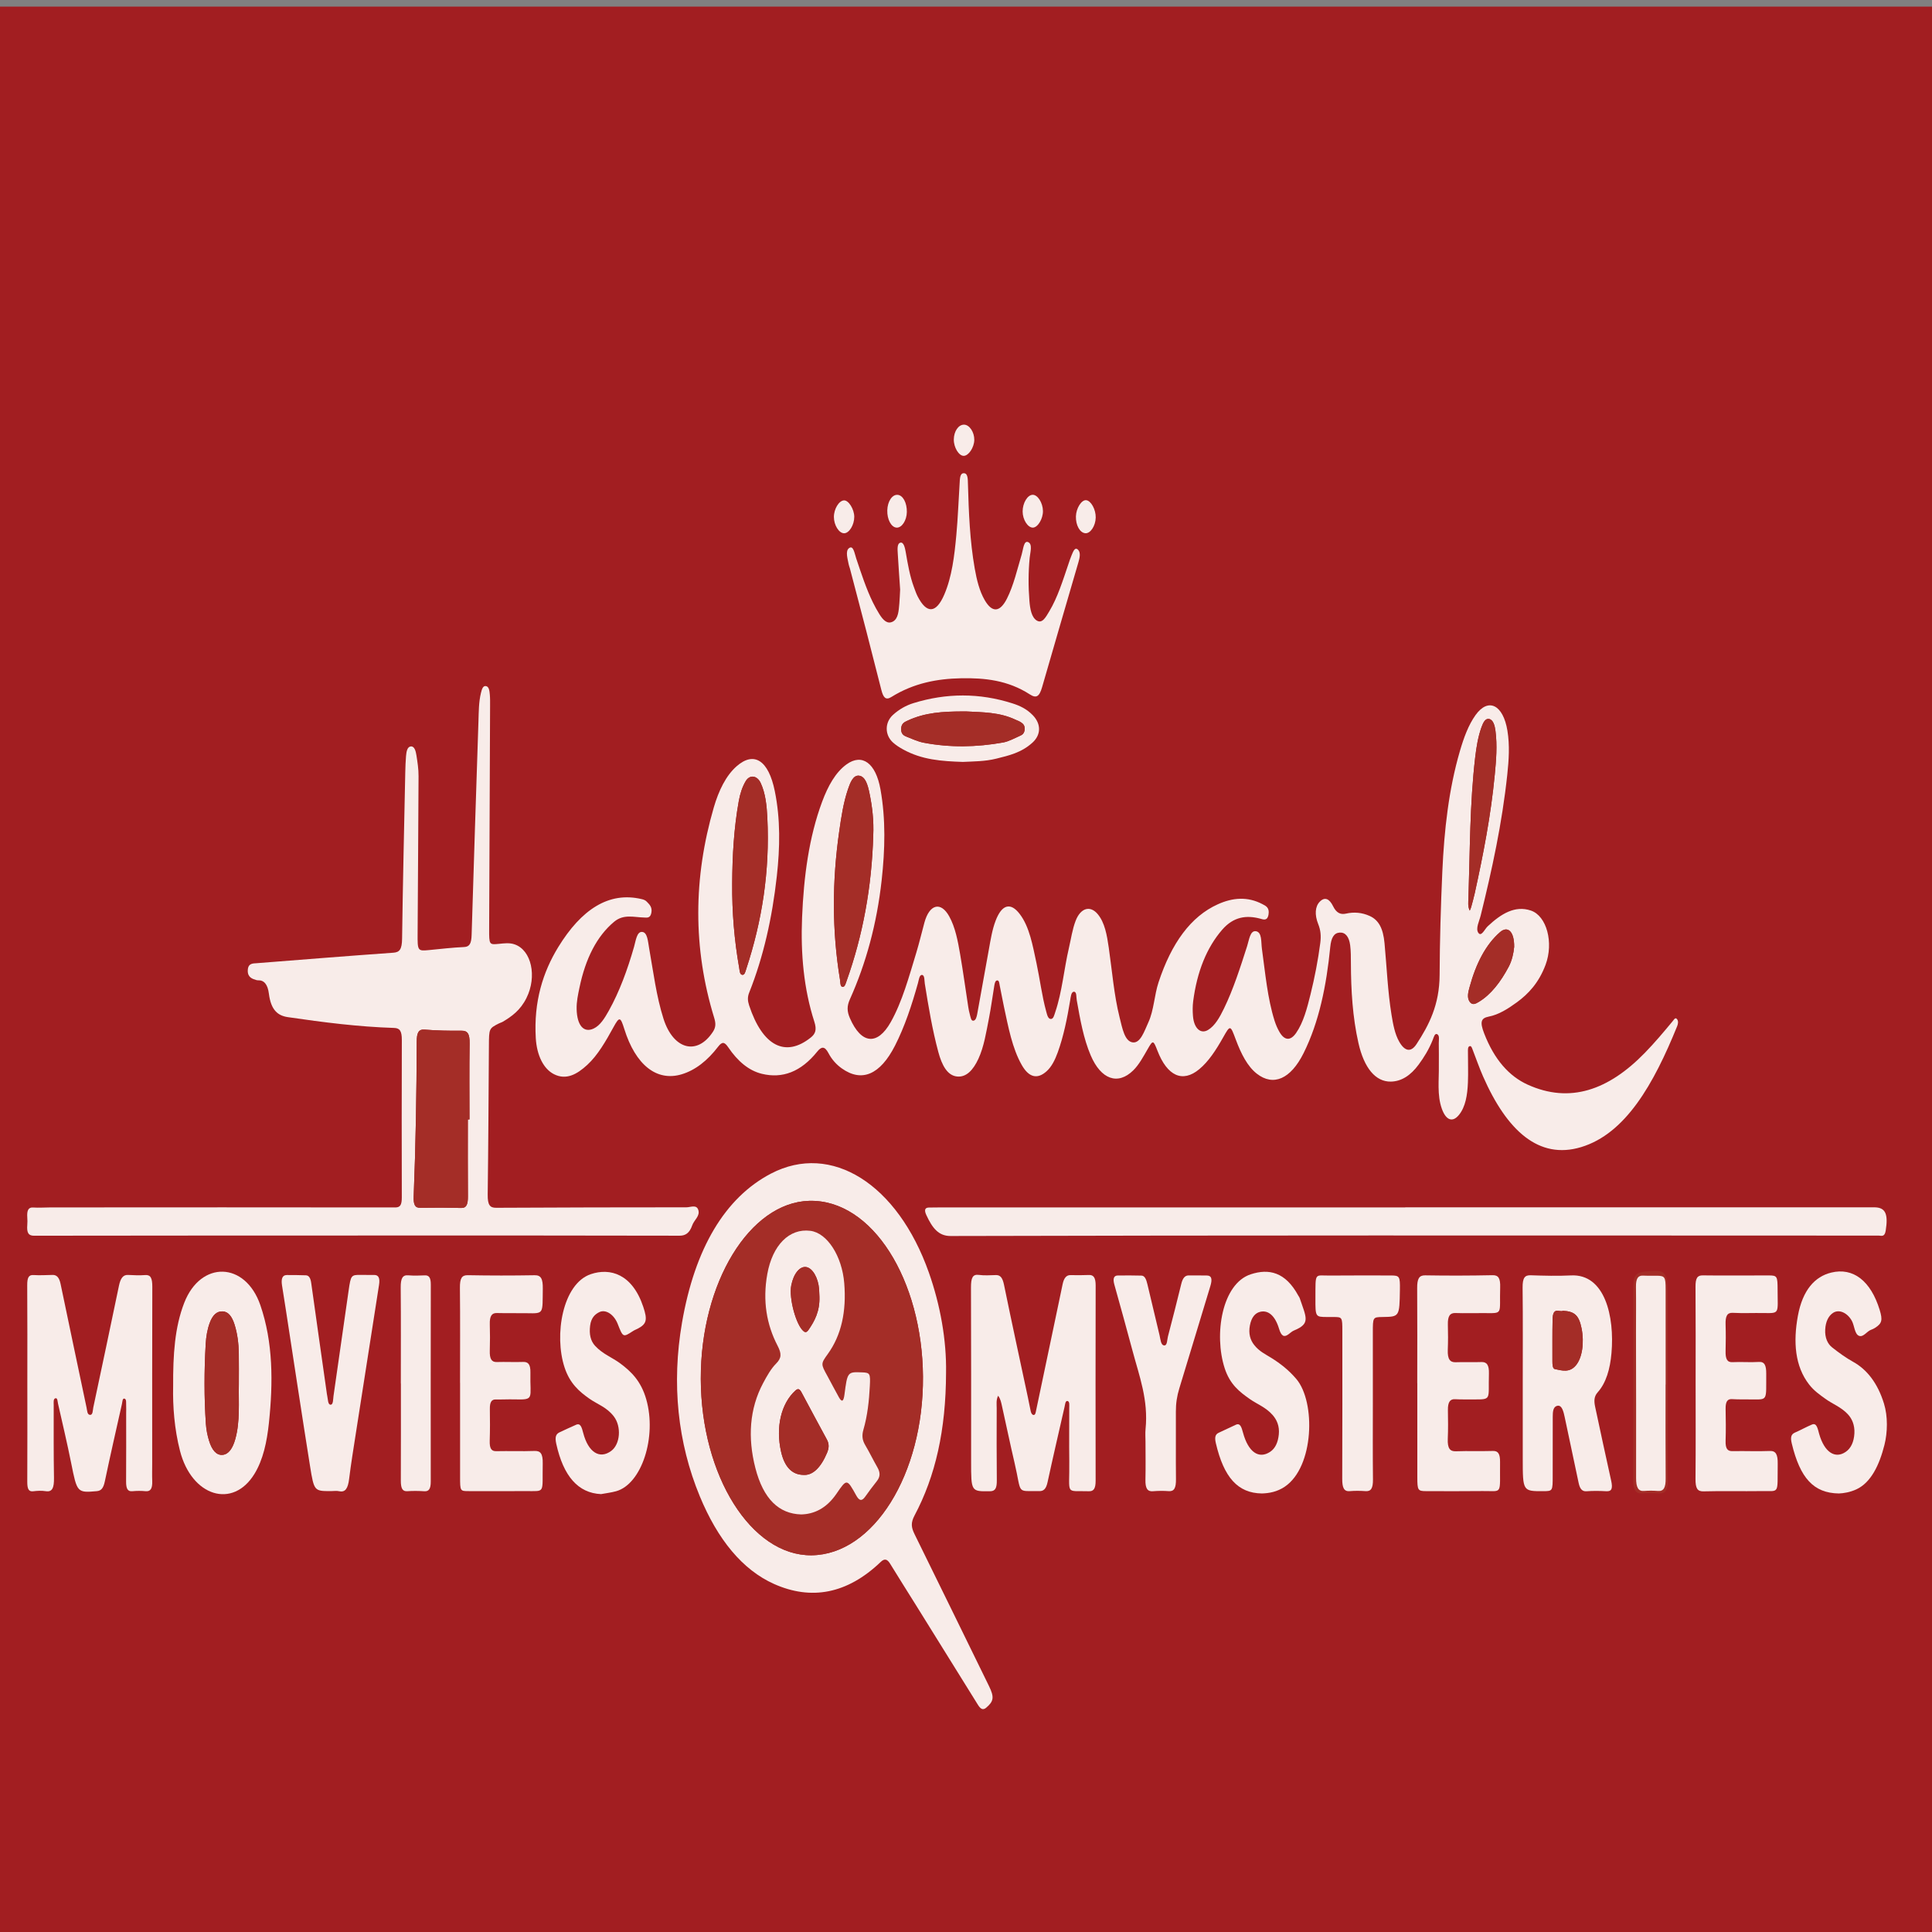 <?xml version="1.0" encoding="utf-8"?>
<!-- Generator: Adobe Illustrator 16.0.0, SVG Export Plug-In . SVG Version: 6.00 Build 0)  -->
<!DOCTYPE svg PUBLIC "-//W3C//DTD SVG 1.1//EN" "http://www.w3.org/Graphics/SVG/1.1/DTD/svg11.dtd">
<svg version="1.1" id="Layer_1" xmlns="http://www.w3.org/2000/svg" xmlns:xlink="http://www.w3.org/1999/xlink" x="0px" y="0px"
	 width="280px" height="280px" viewBox="0 0 280 280" enable-background="new 0 0 280 280" xml:space="preserve">
<rect x="0" y="0" width="280" height="280" fill="#808080" stroke="none"/>
<rect y="0.958" fill-rule="evenodd" clip-rule="evenodd" fill="#A21E21" width="280" height="280"/>
<g>
	<path fill-rule="evenodd" clip-rule="evenodd" fill="#F8ECE9" d="M208.528,154.393c0-1.069,0.015-2.141-0.007-3.21
		c-0.01-0.466,0.162-1.133-0.259-1.31c-0.334-0.138-0.474,0.467-0.612,0.812c-0.555,1.398-1.268,2.545-2.05,3.605
		c-1.162,1.576-2.485,2.434-4.02,2.464c-2.212,0.044-3.883-1.953-4.705-5.594c-0.847-3.745-1.079-7.63-1.092-11.574
		c-0.003-0.864,0.004-1.745-0.105-2.583c-0.16-1.263-0.706-1.901-1.521-1.847c-0.824,0.053-1.231,0.74-1.364,2.078
		c-0.552,5.598-1.619,10.892-3.869,15.399c-1.87,3.75-4.375,4.847-6.775,2.974c-1.363-1.064-2.285-2.899-3.046-4.936
		c-0.802-2.148-0.793-2.171-1.859-0.283c-1.009,1.787-2.083,3.446-3.435,4.566c-2.416,2.009-4.643,1.01-6.074-2.706
		c-0.584-1.518-0.648-1.529-1.391-0.232c-0.646,1.123-1.265,2.281-2.094,3.099c-2.238,2.206-4.686,1.331-6.177-2.162
		c-1.042-2.443-1.532-5.22-2.024-8.008c-0.081-0.452,0.017-1.208-0.396-1.215c-0.416-0.008-0.472,0.739-0.558,1.257
		c-0.433,2.612-0.948,5.18-1.799,7.53c-0.4,1.106-0.896,2.094-1.619,2.741c-1.34,1.203-2.572,0.903-3.609-0.932
		c-1.367-2.412-1.931-5.456-2.571-8.435c-0.218-1.011-0.394-2.041-0.608-3.054c-0.063-0.309-0.073-0.776-0.38-0.748
		c-0.271,0.021-0.351,0.423-0.406,0.753c-0.264,1.572-0.469,3.174-0.774,4.726c-0.399,2.027-0.716,4.12-1.533,5.884
		c-0.77,1.661-1.761,2.69-3.079,2.564c-1.414-0.134-2.208-1.621-2.73-3.558c-0.859-3.189-1.417-6.531-1.955-9.886
		c-0.075-0.468-0.006-1.204-0.376-1.269c-0.418-0.074-0.486,0.705-0.617,1.175c-0.9,3.217-1.927,6.315-3.325,9.058
		c-2.16,4.237-4.83,5.363-7.722,3.299c-0.733-0.523-1.415-1.234-1.927-2.211c-0.538-1.022-1.013-0.979-1.623-0.219
		c-2.372,2.951-5.053,3.938-8.015,3.223c-1.897-0.459-3.51-1.81-4.894-3.857c-0.525-0.776-0.878-0.834-1.45-0.086
		c-1.549,2.027-3.306,3.416-5.297,4.013c-3.605,1.08-6.678-1.339-8.313-6.581c-0.547-1.753-0.704-1.813-1.54-0.291
		c-1.138,2.075-2.301,4.104-3.813,5.497c-1.5,1.385-3.065,2.253-4.833,1.358c-1.513-0.765-2.493-2.723-2.639-5.245
		c-0.308-5.288,1.042-9.568,3.266-13.19c3.312-5.389,7.286-8.089,12.095-6.936c0.247,0.06,0.517,0.146,0.717,0.361
		c0.359,0.384,0.849,0.771,0.669,1.647c-0.164,0.801-0.667,0.665-1.07,0.656c-1.457-0.032-2.938-0.54-4.327,0.62
		c-2.495,2.082-4.141,5.313-5.019,9.549c-0.208,1.006-0.438,2.024-0.409,3.125c0.064,2.368,1.037,3.465,2.465,2.799
		c0.938-0.437,1.591-1.495,2.202-2.59c1.537-2.76,2.696-5.907,3.655-9.261c0.252-0.877,0.394-2.207,1.163-2.155
		c0.776,0.051,0.841,1.333,1.012,2.3c0.616,3.472,1.055,7.032,2.092,10.286c1.426,4.474,4.875,5.382,7.163,1.889
		c0.405-0.618,0.447-1.166,0.188-2.009c-3.118-10.137-3.021-20.335-0.067-30.493c0.717-2.463,1.772-4.628,3.311-5.979
		c2.547-2.237,4.628-0.838,5.529,3.571c0.837,4.091,0.762,8.201,0.297,12.374c-0.671,6.033-1.939,11.685-4.004,16.862
		c-0.251,0.631-0.229,1.169-0.009,1.842c1.938,5.884,5.242,7.611,8.937,4.665c0.661-0.527,0.897-1.113,0.519-2.284
		c-1.534-4.751-1.999-9.853-1.78-15.127c0.245-5.902,0.989-11.611,2.908-16.768c0.856-2.304,1.95-4.261,3.533-5.407
		c2.26-1.635,4.237-0.208,4.92,3.612c0.782,4.366,0.658,8.78,0.173,13.174c-0.697,6.308-2.267,12.057-4.604,17.256
		c-0.441,0.981-0.434,1.737,0.004,2.741c1.644,3.77,3.984,4.002,5.917,0.567c1.669-2.969,2.642-6.578,3.713-10.097
		c0.432-1.416,0.773-2.903,1.172-4.348c0.736-2.666,2.379-3.063,3.588-0.882c0.875,1.576,1.248,3.533,1.583,5.49
		c0.431,2.503,0.778,5.042,1.166,7.563c0.063,0.393,0.13,0.791,0.238,1.154c0.116,0.384,0.159,0.978,0.538,0.912
		c0.33-0.055,0.455-0.548,0.535-0.979c0.572-3.12,1.133-6.243,1.691-9.369c0.254-1.415,0.479-2.838,0.968-4.123
		c0.899-2.371,2.164-2.745,3.506-0.981c1.413,1.852,1.869,4.535,2.426,7.128c0.495,2.308,0.783,4.721,1.4,6.967
		c0.142,0.518,0.265,1.117,0.693,1.11c0.376-0.01,0.487-0.594,0.636-1.033c0.981-2.9,1.253-6.186,1.962-9.233
		c0.309-1.329,0.503-2.725,0.977-3.958c0.714-1.86,2.099-2.287,3.2-0.975c1.028,1.226,1.343,3.042,1.607,4.886
		c0.487,3.372,0.753,6.83,1.565,10.072c0.392,1.563,0.724,3.495,1.917,3.636c1.109,0.13,1.664-1.614,2.266-2.932
		c0.791-1.734,0.851-3.92,1.464-5.776c1.88-5.697,4.681-9.545,8.588-11.308c2.169-0.979,4.324-1.155,6.486-0.013
		c0.462,0.243,1.029,0.485,0.867,1.479c-0.164,1.01-0.771,0.731-1.22,0.612c-1.956-0.516-3.834-0.31-5.495,1.605
		c-2.238,2.582-3.649,6.06-4.209,10.383c-0.089,0.687-0.084,1.431-0.027,2.127c0.143,1.798,1.119,2.656,2.18,2.02
		c1.006-0.602,1.685-1.819,2.312-3.109c1.355-2.787,2.354-5.918,3.357-9.045c0.291-0.91,0.429-2.283,1.271-2.157
		c0.906,0.139,0.733,1.556,0.872,2.551c0.49,3.522,0.796,7.126,1.829,10.41c0.19,0.605,0.424,1.134,0.702,1.621
		c0.738,1.287,1.613,1.336,2.429,0.158c1.054-1.525,1.584-3.573,2.085-5.599c0.595-2.41,1.081-4.888,1.413-7.438
		c0.132-1.023,0.056-1.854-0.301-2.741c-0.544-1.354-0.451-2.555,0.226-3.242c0.744-0.758,1.413-0.404,1.93,0.655
		c0.49,1.005,1.108,1.244,1.867,1.074c1.147-0.258,2.289-0.173,3.416,0.33c1.318,0.587,1.97,1.788,2.173,3.957
		c0.325,3.474,0.461,6.998,1.019,10.412c0.227,1.38,0.482,2.75,1.099,3.843c0.78,1.383,1.688,1.64,2.521,0.368
		c1.788-2.732,3.323-5.671,3.345-10.028c0.023-4.992,0.17-9.989,0.393-14.97c0.269-6.017,0.928-11.927,2.542-17.454
		c0.565-1.94,1.238-3.792,2.271-5.232c1.845-2.573,4.003-1.509,4.621,2.259c0.351,2.136,0.205,4.267-0.021,6.375
		c-0.751,7.058-2.213,13.781-3.854,20.416c-0.201,0.818-0.764,1.875-0.346,2.499c0.432,0.647,0.923-0.522,1.354-0.928
		c1.948-1.827,3.964-3.072,6.271-2.29c2.289,0.776,3.326,4.641,2.124,7.86c-0.975,2.606-2.488,4.217-4.154,5.433
		c-1.301,0.949-2.639,1.798-4.09,2.078c-1.135,0.219-1.285,0.795-0.664,2.411c1.478,3.831,3.634,6.229,6.31,7.445
		c6.112,2.778,11.719,0.808,16.978-4.597c1.4-1.435,2.728-3.01,4.049-4.608c0.204-0.245,0.394-0.63,0.653-0.243
		c0.188,0.281,0.113,0.68-0.013,0.987c-3.396,8.372-7.461,15.572-13.928,17.52c-6.107,1.839-10.729-2.359-14.193-10.232
		c-0.548-1.244-1.011-2.587-1.514-3.881c-0.099-0.253-0.188-0.577-0.413-0.528c-0.313,0.067-0.268,0.511-0.27,0.837
		c-0.007,1.479,0.057,2.963-0.004,4.435c-0.074,1.804-0.343,3.544-1.316,4.719c-0.933,1.128-1.882,0.732-2.467-0.922
		C208.251,158.681,208.565,156.507,208.528,154.393z M126.557,121.088c0.097-2.13-0.136-4.177-0.554-6.175
		c-0.248-1.189-0.589-2.371-1.485-2.494c-0.863-0.119-1.281,0.96-1.636,2.006c-0.645,1.899-0.957,3.973-1.255,6.063
		c-1.028,7.176-1.065,14.331,0.11,21.472c0.067,0.408,0.013,1.049,0.396,1.07c0.319,0.019,0.447-0.542,0.582-0.92
		C125.039,135.59,126.34,128.587,126.557,121.088z M106.116,128.037c-0.035,4.151,0.306,8.224,1.01,12.22
		c0.075,0.425,0.073,0.98,0.452,1.022c0.36,0.041,0.449-0.472,0.581-0.873c2.261-6.854,3.429-14.108,3.049-21.89
		c-0.086-1.766-0.267-3.545-0.965-5.041c-0.512-1.096-1.583-1.254-2.172-0.264c-0.486,0.818-0.806,1.794-1.005,2.905
		C106.367,120.017,106.136,124.003,106.116,128.037z M213.008,131.973c0.08-0.194,0.157-0.338,0.202-0.505
		c0.177-0.652,0.362-1.302,0.511-1.972c1.237-5.616,2.344-11.29,2.909-17.196c0.204-2.121,0.382-4.245,0.105-6.372
		c-0.104-0.794-0.328-1.625-0.936-1.734c-0.554-0.101-0.858,0.553-1.104,1.236c-0.479,1.342-0.722,2.809-0.898,4.319
		c-0.791,6.739-0.753,13.579-0.979,20.386C212.799,130.721,212.701,131.358,213.008,131.973z M219.444,137.233
		c0.031-2.199-0.908-3.135-2.066-2.124c-2.051,1.792-3.467,4.536-4.392,7.94c-0.19,0.698-0.416,1.509,0.005,2.125
		c0.396,0.582,0.905,0.285,1.354,0.013c1.735-1.054,3.131-2.858,4.314-5.093C219.116,139.233,219.357,138.17,219.444,137.233z"/>
	<path fill-rule="evenodd" clip-rule="evenodd" fill="#F8ECE9" d="M51.856,179.069c-15.643,0-31.285-0.008-46.927,0.02
		c-0.743,0-1.082-0.346-0.974-1.572c0.031-0.35,0.026-0.717,0-1.068c-0.076-1.028,0.158-1.495,0.843-1.449
		c0.827,0.059,1.659-0.012,2.488-0.012c16.664-0.009,33.329-0.021,49.992,0.004c0.718,0,0.958-0.346,0.955-1.478
		c-0.019-7.596-0.021-15.193,0.004-22.789c0.004-1.338-0.313-1.725-1.132-1.75c-5.14-0.16-10.261-0.813-15.38-1.563
		c-1.437-0.21-2.453-0.99-2.756-3.402c-0.171-1.363-0.714-1.971-1.566-1.937c-0.096,0.003-0.192-0.016-0.286-0.045
		c-0.544-0.162-1.232-0.385-1.209-1.367c0.025-1.094,0.758-1.024,1.293-1.067c6.598-0.52,13.195-1.052,19.795-1.519
		c0.914-0.064,1.256-0.475,1.277-2.044c0.107-8.053,0.297-16.103,0.462-24.152c0.016-0.763,0.047-1.529,0.107-2.286
		c0.054-0.682,0.189-1.379,0.706-1.417c0.513-0.04,0.707,0.657,0.805,1.299c0.152,0.983,0.312,1.969,0.305,3.006
		c-0.049,7.594-0.075,15.19-0.134,22.784c-0.019,2.51,0.001,2.585,1.586,2.432c1.72-0.168,3.44-0.371,5.163-0.447
		c0.787-0.035,1.04-0.529,1.077-1.744c0.311-10.334,0.651-20.666,0.991-30.998c0.045-1.369,0.037-2.759,0.357-4.067
		c0.129-0.53,0.283-1.086,0.727-1.01c0.451,0.077,0.516,0.701,0.564,1.248c0.048,0.551,0.038,1.119,0.036,1.678
		c-0.044,10.756-0.094,21.512-0.134,32.268c-0.008,2.309,0.008,2.302,1.425,2.164c0.764-0.074,1.525-0.186,2.289,0.085
		c2.416,0.852,3.245,4.627,1.702,7.749c-0.892,1.803-2.142,2.682-3.434,3.453c-0.178,0.106-0.372,0.149-0.554,0.241
		c-1.454,0.738-1.446,0.738-1.463,3.242c-0.05,7.188-0.083,14.375-0.176,21.561c-0.02,1.514,0.321,1.928,1.218,1.922
		c9.194-0.054,18.388-0.065,27.582-0.069c0.591,0,1.443-0.432,1.711,0.35c0.314,0.917-0.591,1.458-0.871,2.266
		c-0.393,1.133-0.993,1.498-1.825,1.498c-15.546-0.039-31.093-0.028-46.639-0.028C51.856,179.062,51.856,179.064,51.856,179.069z
		 M67.803,162.236c0.08,0,0.159,0,0.238,0c0-3.667-0.04-7.337,0.02-11.001c0.023-1.46-0.326-1.863-1.17-1.855
		c-1.786,0.013-3.574-0.017-5.357-0.162c-0.854-0.068-1.134,0.433-1.138,1.73c-0.021,7.488-0.145,14.973-0.441,22.449
		c-0.048,1.21,0.201,1.66,0.953,1.648c1.978-0.035,3.956-0.029,5.933,0.022c0.769,0.02,0.982-0.534,0.973-1.677
		C67.785,169.674,67.803,165.954,67.803,162.236z"/>
	<path fill-rule="evenodd" clip-rule="evenodd" fill="#F8ECE9" d="M137.109,198.925c-0.021,8.329-1.528,14.991-4.568,20.714
		c-0.568,1.071-0.477,1.729,0.006,2.711c3.608,7.315,7.188,14.669,10.783,22.002c0.786,1.607,0.699,2.209-0.404,3.143
		c-0.559,0.475-0.903,0.055-1.254-0.512c-2.989-4.804-5.975-9.609-8.962-14.413c-1.236-1.985-2.486-3.947-3.711-5.95
		c-0.427-0.7-0.824-0.763-1.35-0.261c-4.867,4.657-10.084,5.61-15.482,3.196c-4.548-2.037-8.149-6.409-10.755-12.72
		c-3.198-7.745-4.097-16.274-2.572-25.139c1.85-10.748,6.229-18.128,12.891-21.607c8.764-4.579,18.359,1.52,22.883,14.329
		C136.286,189.151,137.187,194.253,137.109,198.925z M117.61,225.403c8.965-0.082,16.25-11.737,16.154-25.895
		c-0.097-13.975-7.322-25.724-16.497-25.473c-8.591,0.235-15.738,11.84-15.703,25.803C101.6,213.877,108.884,225.482,117.61,225.403
		z"/>
	<path fill-rule="evenodd" clip-rule="evenodd" fill="#F8ECE9" d="M203.662,174.977c22.597,0,45.192,0,67.788-0.001
		c0.097,0,0.192-0.004,0.287,0c1.521,0.045,1.939,0.973,1.552,3.388c-0.155,0.967-0.637,0.709-1.011,0.709
		c-3.926,0.014-7.851-0.008-11.776-0.008c-40.916-0.009-81.832-0.042-122.747,0.066c-1.727,0.005-2.628-1.147-3.501-3.031
		c-0.388-0.836-0.123-1.086,0.375-1.095c1.181-0.023,2.361-0.018,3.542-0.018c21.83-0.001,43.661-0.001,65.491-0.001
		C203.662,174.981,203.662,174.979,203.662,174.977z"/>
	<path fill-rule="evenodd" clip-rule="evenodd" fill="#F8ECE9" d="M144.652,202.279c-0.307,0.629-0.201,1.257-0.202,1.838
		c-0.01,3.465-0.02,6.928,0.016,10.392c0.013,1.17-0.218,1.605-0.984,1.615c-2.742,0.031-2.741,0.073-2.741-4.312
		c-0.001-8.406,0.016-16.812-0.019-25.219c-0.006-1.398,0.242-1.95,1.147-1.824c0.822,0.116,1.656,0.036,2.485,0.024
		c0.622-0.007,0.943,0.384,1.155,1.408c1.116,5.452,2.3,10.874,3.458,16.306c0.146,0.675,0.265,1.36,0.415,2.031
		c0.068,0.296,0.212,0.53,0.425,0.53c0.24,0,0.285-0.331,0.345-0.618c1.083-5.146,2.165-10.297,3.246-15.443
		c0.203-0.962,0.405-1.926,0.605-2.892c0.182-0.873,0.538-1.331,1.139-1.316c0.894,0.021,1.786,0.017,2.679-0.017
		c0.679-0.027,0.972,0.401,0.97,1.539c-0.02,9.426-0.02,18.851-0.004,28.276c0.002,1.132-0.281,1.547-0.967,1.525
		c-3.543-0.114-2.783,0.715-2.852-4.426c-0.035-2.545,0.003-5.096-0.005-7.643c0-0.377,0.085-0.94-0.252-1.01
		c-0.317-0.063-0.345,0.493-0.429,0.86c-0.825,3.63-1.67,7.252-2.46,10.902c-0.218,1.013-0.588,1.31-1.206,1.299
		c-3.413-0.054-2.489,0.557-3.583-4.115c-0.636-2.709-1.201-5.463-1.813-8.188C145.105,203.295,145.012,202.737,144.652,202.279z"/>
	<path fill-rule="evenodd" clip-rule="evenodd" fill="#F8ECE9" d="M3.961,200.499c-0.001-4.738,0.019-9.478-0.016-14.215
		c-0.008-1.144,0.221-1.542,0.927-1.495c0.923,0.063,1.85-0.004,2.774-0.017c0.579-0.007,0.942,0.383,1.134,1.307
		c1.244,5.982,2.509,11.955,3.766,17.932c0.089,0.421,0.09,0.98,0.458,1.038c0.478,0.071,0.424-0.636,0.516-1.063
		c1.25-5.875,2.497-11.754,3.719-17.642c0.223-1.077,0.599-1.61,1.319-1.569c0.829,0.045,1.661,0.078,2.488,0.017
		c0.801-0.061,1.032,0.468,1.028,1.72c-0.03,8.509-0.016,17.018-0.017,25.527c0,0.866-0.027,1.734,0.005,2.599
		c0.044,1.151-0.282,1.549-0.974,1.477c-0.636-0.061-1.277-0.057-1.914,0.004c-0.665,0.063-0.909-0.362-0.9-1.42
		c0.025-3.312,0.009-6.623,0.01-9.936c0-0.356,0.022-0.717-0.001-1.069c-0.024-0.372,0.08-0.929-0.261-0.998
		c-0.282-0.058-0.281,0.474-0.35,0.778c-0.837,3.733-1.689,7.459-2.479,11.217c-0.209,0.995-0.532,1.363-1.161,1.419
		c-2.852,0.254-2.863,0.209-3.717-4.065c-0.58-2.905-1.264-5.759-1.909-8.63c-0.069-0.307-0.062-0.827-0.357-0.771
		c-0.35,0.066-0.266,0.616-0.266,0.981c0,3.517-0.021,7.033,0.04,10.547c0.025,1.455-0.244,2.096-1.194,1.943
		c-0.6-0.094-1.213-0.063-1.816,0.012c-0.681,0.083-0.867-0.368-0.861-1.411C3.978,209.977,3.962,205.237,3.961,200.499z"/>
	<path fill-rule="evenodd" clip-rule="evenodd" fill="#F8ECE9" d="M130.455,85.445c-0.114-1.702-0.24-3.421-0.34-5.145
		c-0.036-0.639-0.138-1.533,0.386-1.654c0.462-0.104,0.654,0.727,0.762,1.36c0.303,1.77,0.605,3.534,1.203,5.125
		c0.164,0.435,0.314,0.89,0.514,1.281c1.317,2.581,2.688,2.509,3.869-0.235c1.115-2.592,1.47-5.613,1.75-8.631
		c0.229-2.465,0.315-4.963,0.475-7.445c0.043-0.644,0.019-1.492,0.577-1.518c0.637-0.032,0.609,0.865,0.63,1.565
		c0.118,4.123,0.275,8.234,0.982,12.236c0.297,1.681,0.689,3.275,1.443,4.58c1.083,1.875,2.213,1.79,3.219-0.193
		c0.977-1.925,1.495-4.233,2.15-6.43c0.218-0.73,0.294-2.054,0.937-1.771c0.664,0.293,0.294,1.47,0.215,2.276
		c-0.201,2.082-0.203,4.167-0.036,6.247c0.095,1.181,0.312,2.395,1.083,2.851c0.805,0.474,1.313-0.554,1.791-1.341
		c1.21-2.002,1.973-4.486,2.794-6.9c0.137-0.402,0.267-0.814,0.428-1.191c0.228-0.535,0.479-1.302,0.948-0.842
		c0.42,0.415,0.239,1.187,0.061,1.803c-1.756,6.039-3.528,12.065-5.267,18.117c-0.397,1.379-0.845,1.649-1.771,1.05
		c-3.189-2.061-6.558-2.407-9.96-2.341c-3.466,0.066-6.876,0.696-10.125,2.721c-0.823,0.513-1.168,0.047-1.445-1.045
		c-0.729-2.871-1.457-5.74-2.198-8.603c-0.778-3.005-1.571-6.001-2.358-8.999c-0.049-0.187-0.132-0.356-0.167-0.549
		c-0.15-0.811-0.518-1.933,0.021-2.367c0.651-0.523,0.821,0.754,1.061,1.466c0.738,2.195,1.453,4.411,2.419,6.382
		c0.293,0.598,0.61,1.175,0.946,1.711c0.54,0.859,1.152,1.504,1.963,1.06c0.779-0.429,0.833-1.563,0.926-2.626
		C130.395,86.794,130.417,86.132,130.455,85.445z"/>
	<path fill-rule="evenodd" clip-rule="evenodd" fill="#F8ECE9" d="M220.688,200.386c0-4.583,0.033-9.169-0.021-13.752
		c-0.018-1.477,0.341-1.84,1.177-1.812c1.947,0.066,3.894,0.12,5.838,0.021c4.912-0.25,6.333,5.948,5.865,11.267
		c-0.203,2.321-0.781,4.313-2.001,5.677c-0.543,0.604-0.541,1.282-0.362,2.115c0.767,3.556,1.517,7.123,2.312,10.661
		c0.266,1.182,0.078,1.601-0.694,1.559c-0.958-0.055-1.916-0.068-2.871,0.002c-0.608,0.046-0.954-0.305-1.146-1.216
		c-0.632-3.039-1.283-6.073-1.929-9.109c-0.072-0.336-0.14-0.675-0.226-1c-0.192-0.711-0.475-1.232-1.021-1.037
		c-0.527,0.186-0.572,0.864-0.574,1.549c-0.005,2.853-0.005,5.705-0.007,8.557c0,2.233,0,2.236-1.369,2.242
		c-2.966,0.015-2.968,0.015-2.971-4.721C220.687,207.722,220.688,204.053,220.688,200.386z M226.52,189.97
		c-0.497,0.258-1.466-0.671-1.506,1.237c-0.044,2.028-0.021,4.062-0.026,6.093c-0.002,0.479,0.033,1.052,0.356,1.118
		c1.029,0.212,2.102,0.56,3.026-0.517c0.944-1.097,1.258-3.335,0.838-5.405C228.829,190.646,228.219,190.053,226.52,189.97z"/>
	<path fill-rule="evenodd" clip-rule="evenodd" fill="#F8ECE9" d="M25.093,200.902c-0.021-4.56,0.223-8.529,1.61-12.094
		c2.393-6.145,8.854-5.984,11.029,0.344c1.854,5.392,1.86,11.201,1.241,17.075c-0.289,2.74-0.838,5.328-2.097,7.382
		c-3.137,5.116-9.093,3.269-10.79-3.338C25.272,207.103,25.027,203.795,25.093,200.902z M34.615,200.601
		c0-1.475,0.018-2.947-0.005-4.422c-0.023-1.485-0.201-2.927-0.633-4.264c-0.36-1.11-0.882-1.826-1.711-1.86
		c-0.845-0.035-1.459,0.534-1.879,1.688c-0.342,0.939-0.513,1.958-0.575,3.035c-0.222,3.856-0.237,7.711,0.026,11.568
		c0.06,0.872,0.222,1.679,0.463,2.463c0.402,1.309,1.047,2.125,1.951,2.042c0.886-0.081,1.474-0.943,1.849-2.288
		C34.818,205.986,34.562,203.269,34.615,200.601z"/>
	<path fill-rule="evenodd" clip-rule="evenodd" fill="#F8ECE9" d="M266.505,216.444c-3.667-0.051-5.623-2.229-6.829-7.25
		c-0.209-0.864-0.112-1.329,0.467-1.576c0.828-0.356,1.638-0.821,2.468-1.165c0.704-0.293,0.833,0.657,1.042,1.381
		c0.757,2.638,2.305,3.646,3.854,2.573c0.758-0.522,1.176-1.444,1.247-2.669c0.065-1.203-0.346-2.14-0.972-2.799
		c-0.995-1.045-2.169-1.442-3.241-2.217c-0.813-0.589-1.636-1.155-2.336-2.052c-2.088-2.666-2.329-6.222-1.643-9.965
		c0.686-3.743,2.457-5.688,4.823-6.27c3.193-0.784,5.744,1.197,7.034,5.414c0.444,1.451,0.329,1.941-0.62,2.561
		c-0.206,0.133-0.422,0.242-0.638,0.316c-0.593,0.207-1.087,1.082-1.706,0.884c-0.675-0.217-0.685-1.482-1.074-2.189
		c-0.632-1.148-1.83-1.72-2.703-1.161c-0.676,0.432-1.093,1.27-1.155,2.42c-0.068,1.202,0.358,2.088,0.987,2.583
		c0.994,0.787,2.015,1.524,3.063,2.105c1.994,1.105,3.556,3.081,4.47,6.06c0.57,1.85,0.523,4.157,0.067,5.97
		c-0.739,2.94-1.961,5.462-4.046,6.438C268.137,216.272,267.19,216.418,266.505,216.444z"/>
	<path fill-rule="evenodd" clip-rule="evenodd" fill="#F8ECE9" d="M87.105,216.538c-3.305-0.149-5.448-2.577-6.486-7.285
		c-0.219-0.996-0.061-1.428,0.507-1.687c0.796-0.362,1.588-0.749,2.388-1.089c0.627-0.267,0.809,0.426,1.008,1.191
		c0.731,2.811,2.377,3.851,4.055,2.613c1.313-0.966,1.514-3.518,0.39-4.995c-1.037-1.359-2.357-1.743-3.546-2.578
		c-1.45-1.016-2.828-2.185-3.601-4.53c-1.54-4.672-0.297-12.139,3.813-13.521c2.777-0.933,5.993-0.057,7.594,4.739
		c0.62,1.855,0.505,2.464-0.75,3.137c-0.242,0.128-0.494,0.215-0.729,0.368c-1.452,0.943-1.451,0.948-2.23-1.038
		c-0.527-1.344-1.722-2.161-2.665-1.698c-0.612,0.303-1.184,0.806-1.329,1.967c-0.153,1.22,0.058,2.2,0.723,2.919
		c1.125,1.216,2.458,1.661,3.667,2.563c1.546,1.156,2.979,2.52,3.74,5.169c1.568,5.463-0.657,12.314-4.368,13.339
		C88.565,216.321,87.833,216.403,87.105,216.538z"/>
	<path fill-rule="evenodd" clip-rule="evenodd" fill="#F8ECE9" d="M182.881,216.443c-3.487-0.043-5.516-2.325-6.672-7.29
		c-0.186-0.801-0.109-1.266,0.415-1.507c0.828-0.378,1.652-0.765,2.477-1.157c0.635-0.302,0.832,0.354,1.036,1.115
		c0.767,2.854,2.296,3.901,3.949,2.801c0.724-0.483,1.127-1.338,1.247-2.501c0.127-1.245-0.304-2.157-0.9-2.834
		c-1-1.131-2.209-1.545-3.313-2.317c-1.444-1.013-2.863-2.088-3.632-4.462c-1.578-4.869-0.402-12.249,3.783-13.612
		c2.605-0.851,5.023-0.358,6.894,3.103c0.062,0.115,0.15,0.207,0.193,0.337c0.966,2.869,1.608,3.705-0.825,4.707
		c-0.274,0.112-0.529,0.353-0.791,0.547c-0.627,0.473-1.039,0.302-1.372-0.799c-0.569-1.885-1.554-2.719-2.7-2.465
		c-0.754,0.167-1.301,0.788-1.528,1.996c-0.221,1.181,0.049,2.091,0.626,2.822c0.74,0.939,1.639,1.344,2.496,1.88
		c1.275,0.801,2.491,1.727,3.612,3.05c2.826,3.334,2.581,12.739-1.675,15.606C185.086,216.215,183.931,216.413,182.881,216.443z"/>
	<path fill-rule="evenodd" clip-rule="evenodd" fill="#F8ECE9" d="M205.399,200.468c0-4.588,0.022-9.179-0.012-13.765
		c-0.011-1.38,0.278-1.887,1.164-1.871c3.255,0.055,6.514,0.047,9.769-0.021c0.844-0.019,1.138,0.451,1.096,1.773
		c-0.124,3.975,0.519,3.736-2.366,3.719c-1.374-0.009-2.747,0.039-4.12-0.009c-0.758-0.025-1.13,0.4-1.094,1.684
		c0.036,1.221,0.036,2.45-0.012,3.669c-0.051,1.362,0.351,1.81,1.146,1.779c1.244-0.046,2.491,0.016,3.734-0.028
		c0.762-0.027,1.122,0.414,1.083,1.7c-0.114,3.792,0.478,3.728-2.313,3.716c-0.862-0.005-1.725,0.02-2.585-0.03
		c-0.721-0.043-1.068,0.396-1.047,1.597c0.025,1.374,0.043,2.757-0.018,4.128c-0.063,1.456,0.35,1.853,1.189,1.821
		c1.787-0.065,3.576,0.01,5.362-0.045c0.741-0.022,1.037,0.416,1.024,1.606c-0.056,4.885,0.444,4.169-2.519,4.205
		c-2.746,0.033-5.492,0.017-8.237,0.01c-1.154-0.002-1.234-0.142-1.234-2.024c-0.004-4.537-0.002-9.076-0.002-13.613
		C205.405,200.468,205.403,200.468,205.399,200.468z"/>
	<path fill-rule="evenodd" clip-rule="evenodd" fill="#F8ECE9" d="M245.743,200.414c0-4.637,0.021-9.272-0.016-13.908
		c-0.01-1.282,0.271-1.681,1.056-1.669c3.189,0.046,6.379,0.001,9.57,0.007c1.217,0.004,1.265,0.125,1.271,2.105
		c0.011,3.482,0.35,3.381-2.096,3.345c-1.469-0.021-2.936,0.05-4.402-0.028c-0.813-0.043-1.082,0.477-1.04,1.711
		c0.041,1.268,0.034,2.549,0,3.817c-0.032,1.168,0.236,1.662,0.999,1.62c1.276-0.067,2.555,0.053,3.829-0.031
		c0.814-0.053,1.072,0.492,1.062,1.704c-0.029,4.014,0.299,3.736-2.287,3.727c-0.894-0.005-1.787,0.01-2.68-0.043
		c-0.643-0.037-0.94,0.351-0.92,1.419c0.03,1.526,0.051,3.061-0.001,4.583c-0.044,1.276,0.331,1.554,1.033,1.537
		c1.785-0.041,3.573,0.053,5.359-0.023c0.881-0.038,1.181,0.48,1.161,1.865c-0.059,4.534,0.338,3.906-2.419,3.949
		c-2.773,0.04-5.55-0.038-8.325,0.038c-0.872,0.023-1.184-0.393-1.171-1.818C245.77,209.686,245.743,205.051,245.743,200.414z"/>
	<path fill-rule="evenodd" clip-rule="evenodd" fill="#F8ECE9" d="M66.674,200.425c0-4.588,0.031-9.174-0.019-13.758
		c-0.015-1.422,0.277-1.873,1.151-1.856c3.222,0.061,6.445,0.061,9.667,0.005c0.919-0.016,1.216,0.483,1.193,1.967
		c-0.055,3.613,0.208,3.586-2.261,3.538c-1.467-0.027-2.936,0.012-4.403-0.026c-0.726-0.018-1.053,0.437-1.017,1.634
		c0.038,1.271,0.039,2.55-0.001,3.82c-0.038,1.181,0.259,1.67,1,1.648c1.275-0.039,2.553,0.03,3.828-0.014
		c0.706-0.025,1.087,0.312,1.059,1.555c-0.087,3.8,0.687,3.948-2.352,3.871c-0.893-0.022-1.787,0.033-2.68,0.012
		c-0.604-0.012-0.861,0.395-0.846,1.378c0.025,1.527,0.03,3.058-0.019,4.584c-0.037,1.134,0.235,1.549,0.938,1.532
		c1.85-0.042,3.701,0.036,5.551-0.032c0.846-0.03,1.222,0.361,1.193,1.814c-0.089,4.456,0.448,3.984-2.482,4.004
		c-2.744,0.018-5.489,0.003-8.232,0.003c-1.258,0-1.261,0-1.262-2.074c-0.001-4.536,0-9.07,0-13.604
		C66.678,200.425,66.676,200.425,66.674,200.425z"/>
	<path fill-rule="evenodd" clip-rule="evenodd" fill="#F8ECE9" d="M47.928,216.104c-2.356-0.008-2.413,0.017-2.99-3.594
		c-1.204-7.54-2.34-15.107-3.506-22.663c-0.183-1.187-0.372-2.368-0.559-3.552c-0.15-0.946,0.037-1.507,0.688-1.507
		c0.924,0.001,1.849,0.003,2.773,0.039c0.435,0.017,0.67,0.396,0.769,1.112c0.731,5.259,1.482,10.511,2.228,15.768
		c0.028,0.198,0.049,0.402,0.094,0.593c0.117,0.495,0.072,1.311,0.517,1.277c0.365-0.029,0.323-0.785,0.391-1.255
		c0.736-5.104,1.458-10.212,2.196-15.317c0.32-2.207,0.367-2.247,1.781-2.238c0.637,0.003,1.275,0.018,1.913,0.01
		c0.635-0.008,0.866,0.439,0.708,1.442c-1.122,7.148-2.238,14.297-3.349,21.446c-0.345,2.222-0.709,4.44-0.986,6.685
		c-0.167,1.347-0.545,1.963-1.425,1.771C48.764,216.029,48.342,216.104,47.928,216.104z"/>
	<path fill-rule="evenodd" clip-rule="evenodd" fill="#F8ECE9" d="M166.014,208.94c-0.001-0.611-0.053-1.237,0.009-1.833
		c0.425-4.222-0.913-7.685-1.878-11.304c-0.859-3.227-1.754-6.429-2.646-9.633c-0.238-0.851-0.082-1.302,0.481-1.315
		c1.148-0.024,2.299-0.006,3.447,0.015c0.502,0.009,0.707,0.595,0.86,1.239c0.59,2.47,1.174,4.944,1.765,7.412
		c0.143,0.596,0.174,1.446,0.68,1.47c0.448,0.021,0.408-0.813,0.531-1.285c0.664-2.532,1.314-5.077,1.938-7.637
		c0.202-0.831,0.531-1.229,1.073-1.227c0.862,0.006,1.725,0.012,2.586,0.01c0.771-0.001,0.852,0.557,0.547,1.557
		c-1.504,4.935-2.985,9.887-4.495,14.817c-0.332,1.079-0.503,2.165-0.496,3.374c0.021,3.262-0.023,6.525,0.014,9.786
		c0.013,1.252-0.254,1.783-1.049,1.723c-0.764-0.059-1.532-0.05-2.297,0.013c-0.771,0.064-1.11-0.392-1.079-1.677
		C166.049,212.612,166.015,210.775,166.014,208.94z"/>
	<path fill-rule="evenodd" clip-rule="evenodd" fill="#F8ECE9" d="M198.964,203.401c0,3.668-0.026,7.339,0.016,11.007
		c0.014,1.287-0.289,1.754-1.063,1.699c-0.763-0.052-1.534-0.066-2.297,0c-0.833,0.073-1.099-0.466-1.094-1.794
		c0.033-7.135,0.014-14.271,0.016-21.405c0-2.01-0.016-2.036-1.282-2.036c-0.322,0-0.641-0.001-0.96-0.002
		c-1.65-0.009-1.67-0.01-1.659-2.718c0.016-3.844-0.148-3.27,2.044-3.289c2.967-0.025,5.936-0.016,8.905-0.012
		c1.248,0.002,1.323,0.138,1.295,2.055c-0.06,3.927-0.06,3.927-2.513,3.965c-1.413,0.021-1.412,0.021-1.41,2.285
		C198.964,196.57,198.962,199.987,198.964,203.401z"/>
	<path fill-rule="evenodd" clip-rule="evenodd" fill="#F8ECE9" d="M58.091,200.504c0-4.632,0.026-9.266-0.016-13.896
		c-0.013-1.344,0.272-1.854,1.101-1.78c0.795,0.069,1.594,0.042,2.39,0.006c0.593-0.025,0.872,0.313,0.87,1.326
		c-0.015,9.518-0.017,19.037-0.007,28.557c0.001,1.07-0.28,1.446-0.924,1.406c-0.828-0.052-1.659-0.064-2.486-0.008
		c-0.728,0.054-0.933-0.478-0.928-1.562c0.022-4.683,0.01-9.366,0.01-14.049C58.097,200.504,58.094,200.504,58.091,200.504z"/>
	<path fill-rule="evenodd" clip-rule="evenodd" fill="#F8ECE9" d="M139.534,110.423c-3.009-0.104-5.912-0.279-8.697-1.836
		c-0.479-0.268-0.958-0.569-1.402-0.961c-1.221-1.081-1.235-2.913-0.024-4.013c0.919-0.836,1.931-1.387,2.96-1.706
		c4.784-1.482,9.581-1.495,14.358,0.031c1.021,0.326,2.051,0.783,2.953,1.718c1.223,1.268,1.212,2.832-0.061,3.983
		c-1.614,1.462-3.428,1.859-5.223,2.309C142.758,110.36,141.091,110.345,139.534,110.423z M140.047,103.108
		c-0.223,0-0.446-0.002-0.67,0c-2.652,0.017-5.298,0.132-7.868,1.345c-0.4,0.188-0.875,0.377-0.907,1.154
		c-0.035,0.833,0.458,1.033,0.854,1.19c0.803,0.318,1.595,0.687,2.427,0.844c3.823,0.726,7.639,0.651,11.459-0.027
		c0.895-0.159,1.734-0.654,2.594-1.027c0.274-0.119,0.547-0.381,0.57-0.919c0.023-0.563-0.261-0.791-0.523-0.969
		c-0.262-0.178-0.545-0.27-0.82-0.399C144.836,103.204,142.437,103.237,140.047,103.108z"/>
	<path fill-rule="evenodd" clip-rule="evenodd" fill="#A42D27" d="M241.69,200.408c0,4.689-0.028,9.379,0.017,14.066
		c0.016,1.506-0.369,2.01-1.245,1.958c-0.859-0.052-1.724-0.05-2.584-0.003c-0.946,0.055-1.191-0.739-1.188-2.1
		c0.018-8.257,0.01-16.515,0.01-24.77c0-0.815-0.001-1.631-0.001-2.445c0.001-2.229,0.235-2.631,1.635-2.824
		c0.033-0.004,0.064-0.004,0.097-0.008c3.202-0.313,3.261-0.229,3.261,4.811c0,0.714,0,1.429,0,2.141
		C241.69,194.292,241.69,197.351,241.69,200.408z M241.388,200.65c0.006,0,0.009,0,0.013,0c0-4.588,0.005-9.176-0.002-13.765
		c-0.004-1.827-0.109-1.979-1.272-1.998c-0.669-0.011-1.341,0.021-2.011-0.016c-0.725-0.036-1.037,0.443-1.019,1.64
		c0.033,2.19,0.002,4.382,0.005,6.574c0.007,7.035,0.034,14.069,0.014,21.102c-0.004,1.387,0.307,1.97,1.173,1.894
		c0.67-0.059,1.342-0.047,2.011,0.003c0.826,0.062,1.113-0.514,1.103-1.825C241.368,209.724,241.388,205.187,241.388,200.65z"/>
	<path fill-rule="evenodd" clip-rule="evenodd" fill="#F8ECE9" d="M151.152,74.049c0.02,1.13-0.75,2.407-1.456,2.417
		c-0.746,0.011-1.488-1.157-1.488-2.343c0-1.225,0.7-2.39,1.447-2.414C150.381,71.687,151.132,72.862,151.152,74.049z"/>
	<path fill-rule="evenodd" clip-rule="evenodd" fill="#F8ECE9" d="M158.8,75.009c-0.025,1.211-0.769,2.332-1.507,2.271
		c-0.788-0.064-1.399-1.16-1.362-2.444c0.032-1.177,0.805-2.403,1.477-2.345C158.113,72.554,158.824,73.841,158.8,75.009z"/>
	<path fill-rule="evenodd" clip-rule="evenodd" fill="#F8ECE9" d="M122.336,77.286c-0.745-0.003-1.476-1.166-1.481-2.356
		c-0.005-1.166,0.73-2.375,1.463-2.411c0.667-0.032,1.485,1.281,1.489,2.385C123.81,76.081,123.063,77.289,122.336,77.286z"/>
	<path fill-rule="evenodd" clip-rule="evenodd" fill="#F8ECE9" d="M131.427,74.207c-0.022,1.237-0.74,2.317-1.503,2.259
		c-0.765-0.059-1.366-1.188-1.332-2.501c0.034-1.295,0.704-2.305,1.491-2.25C130.859,71.77,131.449,72.863,131.427,74.207z"/>
	<path fill-rule="evenodd" clip-rule="evenodd" fill="#F8ECE9" d="M139.723,61.545c0.776,0.011,1.498,1.093,1.478,2.217
		c-0.019,1.086-0.812,2.285-1.521,2.303c-0.71,0.017-1.459-1.208-1.447-2.366C138.246,62.492,138.909,61.534,139.723,61.545z"/>
	<path fill-rule="evenodd" clip-rule="evenodd" fill="#A42D27" d="M126.557,121.088c-0.217,7.499-1.519,14.501-3.844,21.023
		c-0.134,0.378-0.263,0.938-0.582,0.92c-0.383-0.021-0.329-0.662-0.396-1.07c-1.175-7.142-1.138-14.296-0.11-21.472
		c0.299-2.09,0.611-4.164,1.255-6.063c0.355-1.046,0.773-2.125,1.636-2.006c0.896,0.123,1.237,1.304,1.485,2.494
		C126.421,116.911,126.654,118.958,126.557,121.088z"/>
	<path fill-rule="evenodd" clip-rule="evenodd" fill="#A42D27" d="M106.115,128.037c0.021-4.034,0.252-8.02,0.951-11.92
		c0.199-1.111,0.519-2.087,1.005-2.905c0.589-0.99,1.661-0.832,2.172,0.264c0.698,1.495,0.878,3.274,0.965,5.041
		c0.38,7.782-0.788,15.036-3.049,21.89c-0.132,0.401-0.221,0.914-0.581,0.873c-0.379-0.042-0.377-0.598-0.452-1.022
		C106.422,136.261,106.081,132.188,106.115,128.037z"/>
	<path fill-rule="evenodd" clip-rule="evenodd" fill="#A42D27" d="M213.008,131.973c-0.307-0.614-0.209-1.252-0.189-1.837
		c0.227-6.807,0.188-13.647,0.979-20.386c0.177-1.51,0.419-2.977,0.898-4.319c0.245-0.683,0.55-1.337,1.104-1.236
		c0.607,0.11,0.832,0.94,0.936,1.734c0.276,2.126,0.099,4.251-0.105,6.372c-0.565,5.906-1.672,11.58-2.909,17.196
		c-0.148,0.67-0.334,1.319-0.511,1.972C213.165,131.635,213.088,131.778,213.008,131.973z"/>
	<path fill-rule="evenodd" clip-rule="evenodd" fill="#A42D27" d="M219.444,137.233c-0.087,0.937-0.328,2-0.784,2.861
		c-1.184,2.234-2.579,4.039-4.314,5.093c-0.449,0.272-0.959,0.569-1.354-0.013c-0.421-0.616-0.195-1.427-0.005-2.125
		c0.925-3.404,2.341-6.148,4.392-7.94C218.536,134.099,219.476,135.034,219.444,137.233z"/>
	<path fill-rule="evenodd" clip-rule="evenodd" fill="#A42D27" d="M67.803,162.236c0,3.718-0.018,7.438,0.01,11.155
		c0.009,1.143-0.204,1.696-0.973,1.677c-1.978-0.052-3.956-0.058-5.933-0.022c-0.751,0.012-1-0.438-0.953-1.648
		c0.296-7.477,0.42-14.961,0.441-22.449c0.004-1.298,0.283-1.799,1.138-1.73c1.784,0.146,3.572,0.175,5.357,0.162
		c0.844-0.008,1.194,0.396,1.17,1.855c-0.059,3.664-0.02,7.334-0.02,11.001C67.961,162.236,67.883,162.236,67.803,162.236z"/>
	<path fill-rule="evenodd" clip-rule="evenodd" fill="#A42D27" d="M117.61,225.403c-8.726,0.079-16.01-11.526-16.046-25.564
		c-0.035-13.963,7.112-25.567,15.703-25.803c9.174-0.251,16.399,11.498,16.497,25.473
		C133.86,213.666,126.575,225.321,117.61,225.403z M116.109,219.484c1.803-0.041,3.618-0.811,5.111-2.989
		c1.504-2.193,1.511-2.225,2.868,0.23c0.43,0.777,0.806,0.88,1.292,0.199c0.552-0.771,1.11-1.535,1.688-2.253
		c0.529-0.656,0.52-1.271,0.081-2.033c-0.603-1.049-1.149-2.183-1.762-3.218c-0.406-0.683-0.507-1.353-0.257-2.207
		c0.586-2.012,0.825-4.161,0.935-6.354c0.09-1.805,0.02-1.922-1.108-1.966c-2.13-0.085-2.142-0.09-2.574,3.235
		c-0.133,1.021-0.391,1.103-0.795,0.386c-0.575-1.02-1.118-2.085-1.685-3.119c-0.942-1.713-0.961-1.736,0.07-3.167
		c1.971-2.735,2.714-6.161,2.382-10.258c-0.319-3.936-2.465-7.278-4.909-7.592c-3.053-0.392-5.488,2.071-6.241,6.248
		c-0.706,3.916-0.094,7.364,1.483,10.399c0.601,1.157,0.599,1.786-0.219,2.607c-0.722,0.72-1.306,1.756-1.869,2.81
		c-1.997,3.738-2.249,7.937-1.13,12.301C110.628,217.264,112.897,219.394,116.109,219.484z"/>
	<path fill-rule="evenodd" clip-rule="evenodd" fill="#A42D27" d="M226.52,189.97c1.699,0.083,2.31,0.676,2.688,2.526
		c0.42,2.07,0.106,4.309-0.838,5.405c-0.925,1.076-1.997,0.729-3.026,0.517c-0.323-0.066-0.358-0.64-0.356-1.118
		c0.006-2.031-0.018-4.064,0.026-6.093C225.054,189.299,226.022,190.228,226.52,189.97z"/>
	<path fill-rule="evenodd" clip-rule="evenodd" fill="#A42D27" d="M34.615,200.601c-0.054,2.668,0.203,5.386-0.515,7.963
		c-0.375,1.345-0.962,2.207-1.849,2.288c-0.904,0.083-1.549-0.733-1.951-2.042c-0.241-0.784-0.403-1.591-0.463-2.463
		c-0.263-3.857-0.248-7.712-0.026-11.568c0.062-1.077,0.233-2.096,0.575-3.035c0.419-1.154,1.034-1.724,1.879-1.688
		c0.829,0.034,1.351,0.75,1.711,1.86c0.432,1.337,0.609,2.778,0.633,4.264C34.633,197.653,34.615,199.126,34.615,200.601z"/>
	<path fill-rule="evenodd" clip-rule="evenodd" fill="#A42D27" d="M140.047,103.108c2.39,0.129,4.789,0.096,7.115,1.191
		c0.275,0.129,0.559,0.221,0.82,0.399c0.263,0.178,0.547,0.406,0.523,0.969c-0.023,0.539-0.296,0.801-0.57,0.919
		c-0.859,0.373-1.699,0.868-2.594,1.027c-3.82,0.678-7.637,0.753-11.459,0.027c-0.832-0.158-1.624-0.526-2.427-0.844
		c-0.396-0.157-0.888-0.357-0.854-1.19c0.032-0.777,0.506-0.965,0.907-1.154c2.57-1.212,5.216-1.328,7.868-1.345
		C139.601,103.106,139.824,103.108,140.047,103.108z"/>
	<path fill-rule="evenodd" clip-rule="evenodd" fill="#F8ECE9" d="M241.388,200.65c0,4.536-0.02,9.073,0.014,13.608
		c0.011,1.312-0.276,1.887-1.103,1.825c-0.669-0.05-1.341-0.062-2.011-0.003c-0.866,0.076-1.177-0.507-1.173-1.894
		c0.021-7.032-0.007-14.066-0.014-21.102c-0.003-2.192,0.028-4.384-0.005-6.574c-0.019-1.196,0.294-1.676,1.019-1.64
		c0.67,0.036,1.342,0.005,2.011,0.016c1.163,0.02,1.269,0.171,1.272,1.998c0.007,4.589,0.002,9.177,0.002,13.765
		C241.396,200.65,241.394,200.65,241.388,200.65z"/>
	<path fill-rule="evenodd" clip-rule="evenodd" fill="#F8ECE9" d="M116.109,219.484c-3.211-0.091-5.48-2.221-6.639-6.74
		c-1.118-4.364-0.866-8.563,1.13-12.301c0.563-1.054,1.147-2.09,1.869-2.81c0.818-0.821,0.82-1.45,0.219-2.607
		c-1.577-3.035-2.189-6.483-1.483-10.399c0.753-4.177,3.188-6.64,6.241-6.248c2.444,0.313,4.59,3.656,4.909,7.592
		c0.332,4.097-0.411,7.522-2.382,10.258c-1.032,1.431-1.013,1.454-0.07,3.167c0.566,1.034,1.109,2.1,1.685,3.119
		c0.404,0.717,0.663,0.635,0.795-0.386c0.432-3.325,0.443-3.32,2.574-3.235c1.128,0.044,1.199,0.161,1.108,1.966
		c-0.11,2.193-0.349,4.343-0.935,6.354c-0.25,0.854-0.148,1.524,0.257,2.207c0.613,1.035,1.159,2.169,1.762,3.218
		c0.439,0.763,0.448,1.377-0.081,2.033c-0.578,0.718-1.136,1.481-1.688,2.253c-0.486,0.681-0.862,0.578-1.292-0.199
		c-1.357-2.455-1.364-2.424-2.868-0.23C119.727,218.674,117.912,219.443,116.109,219.484z M116.436,213.754
		c1.37,0.104,2.541-1.094,3.422-3.188c0.287-0.68,0.333-1.283-0.017-1.93c-1.227-2.269-2.454-4.537-3.668-6.823
		c-0.267-0.502-0.499-0.646-0.895-0.285c-2.072,1.875-2.886,5.3-2.076,8.875C113.687,212.539,114.747,213.729,116.436,213.754z
		 M118.758,187.927c-0.014-0.354-0.02-0.711-0.046-1.065c-0.123-1.662-0.941-3.075-1.861-3.229
		c-0.932-0.156-1.843,0.953-2.174,2.649c-0.366,1.874,0.708,5.811,1.805,6.665c0.282,0.221,0.492,0.081,0.691-0.206
		C118.07,191.446,118.824,190.034,118.758,187.927z"/>
	<path fill-rule="evenodd" clip-rule="evenodd" fill="#A42D27" d="M116.436,213.754c-1.689-0.025-2.749-1.215-3.233-3.351
		c-0.81-3.575,0.004-7,2.076-8.875c0.396-0.36,0.627-0.217,0.895,0.285c1.214,2.286,2.441,4.555,3.668,6.823
		c0.35,0.646,0.304,1.25,0.017,1.93C118.977,212.66,117.806,213.858,116.436,213.754z"/>
	<path fill-rule="evenodd" clip-rule="evenodd" fill="#A42D27" d="M118.758,187.927c0.066,2.107-0.688,3.52-1.585,4.813
		c-0.199,0.287-0.409,0.427-0.691,0.206c-1.096-0.854-2.17-4.791-1.805-6.665c0.331-1.696,1.242-2.806,2.174-2.649
		c0.92,0.154,1.738,1.567,1.861,3.229C118.738,187.216,118.744,187.572,118.758,187.927z"/>
</g>
</svg>
